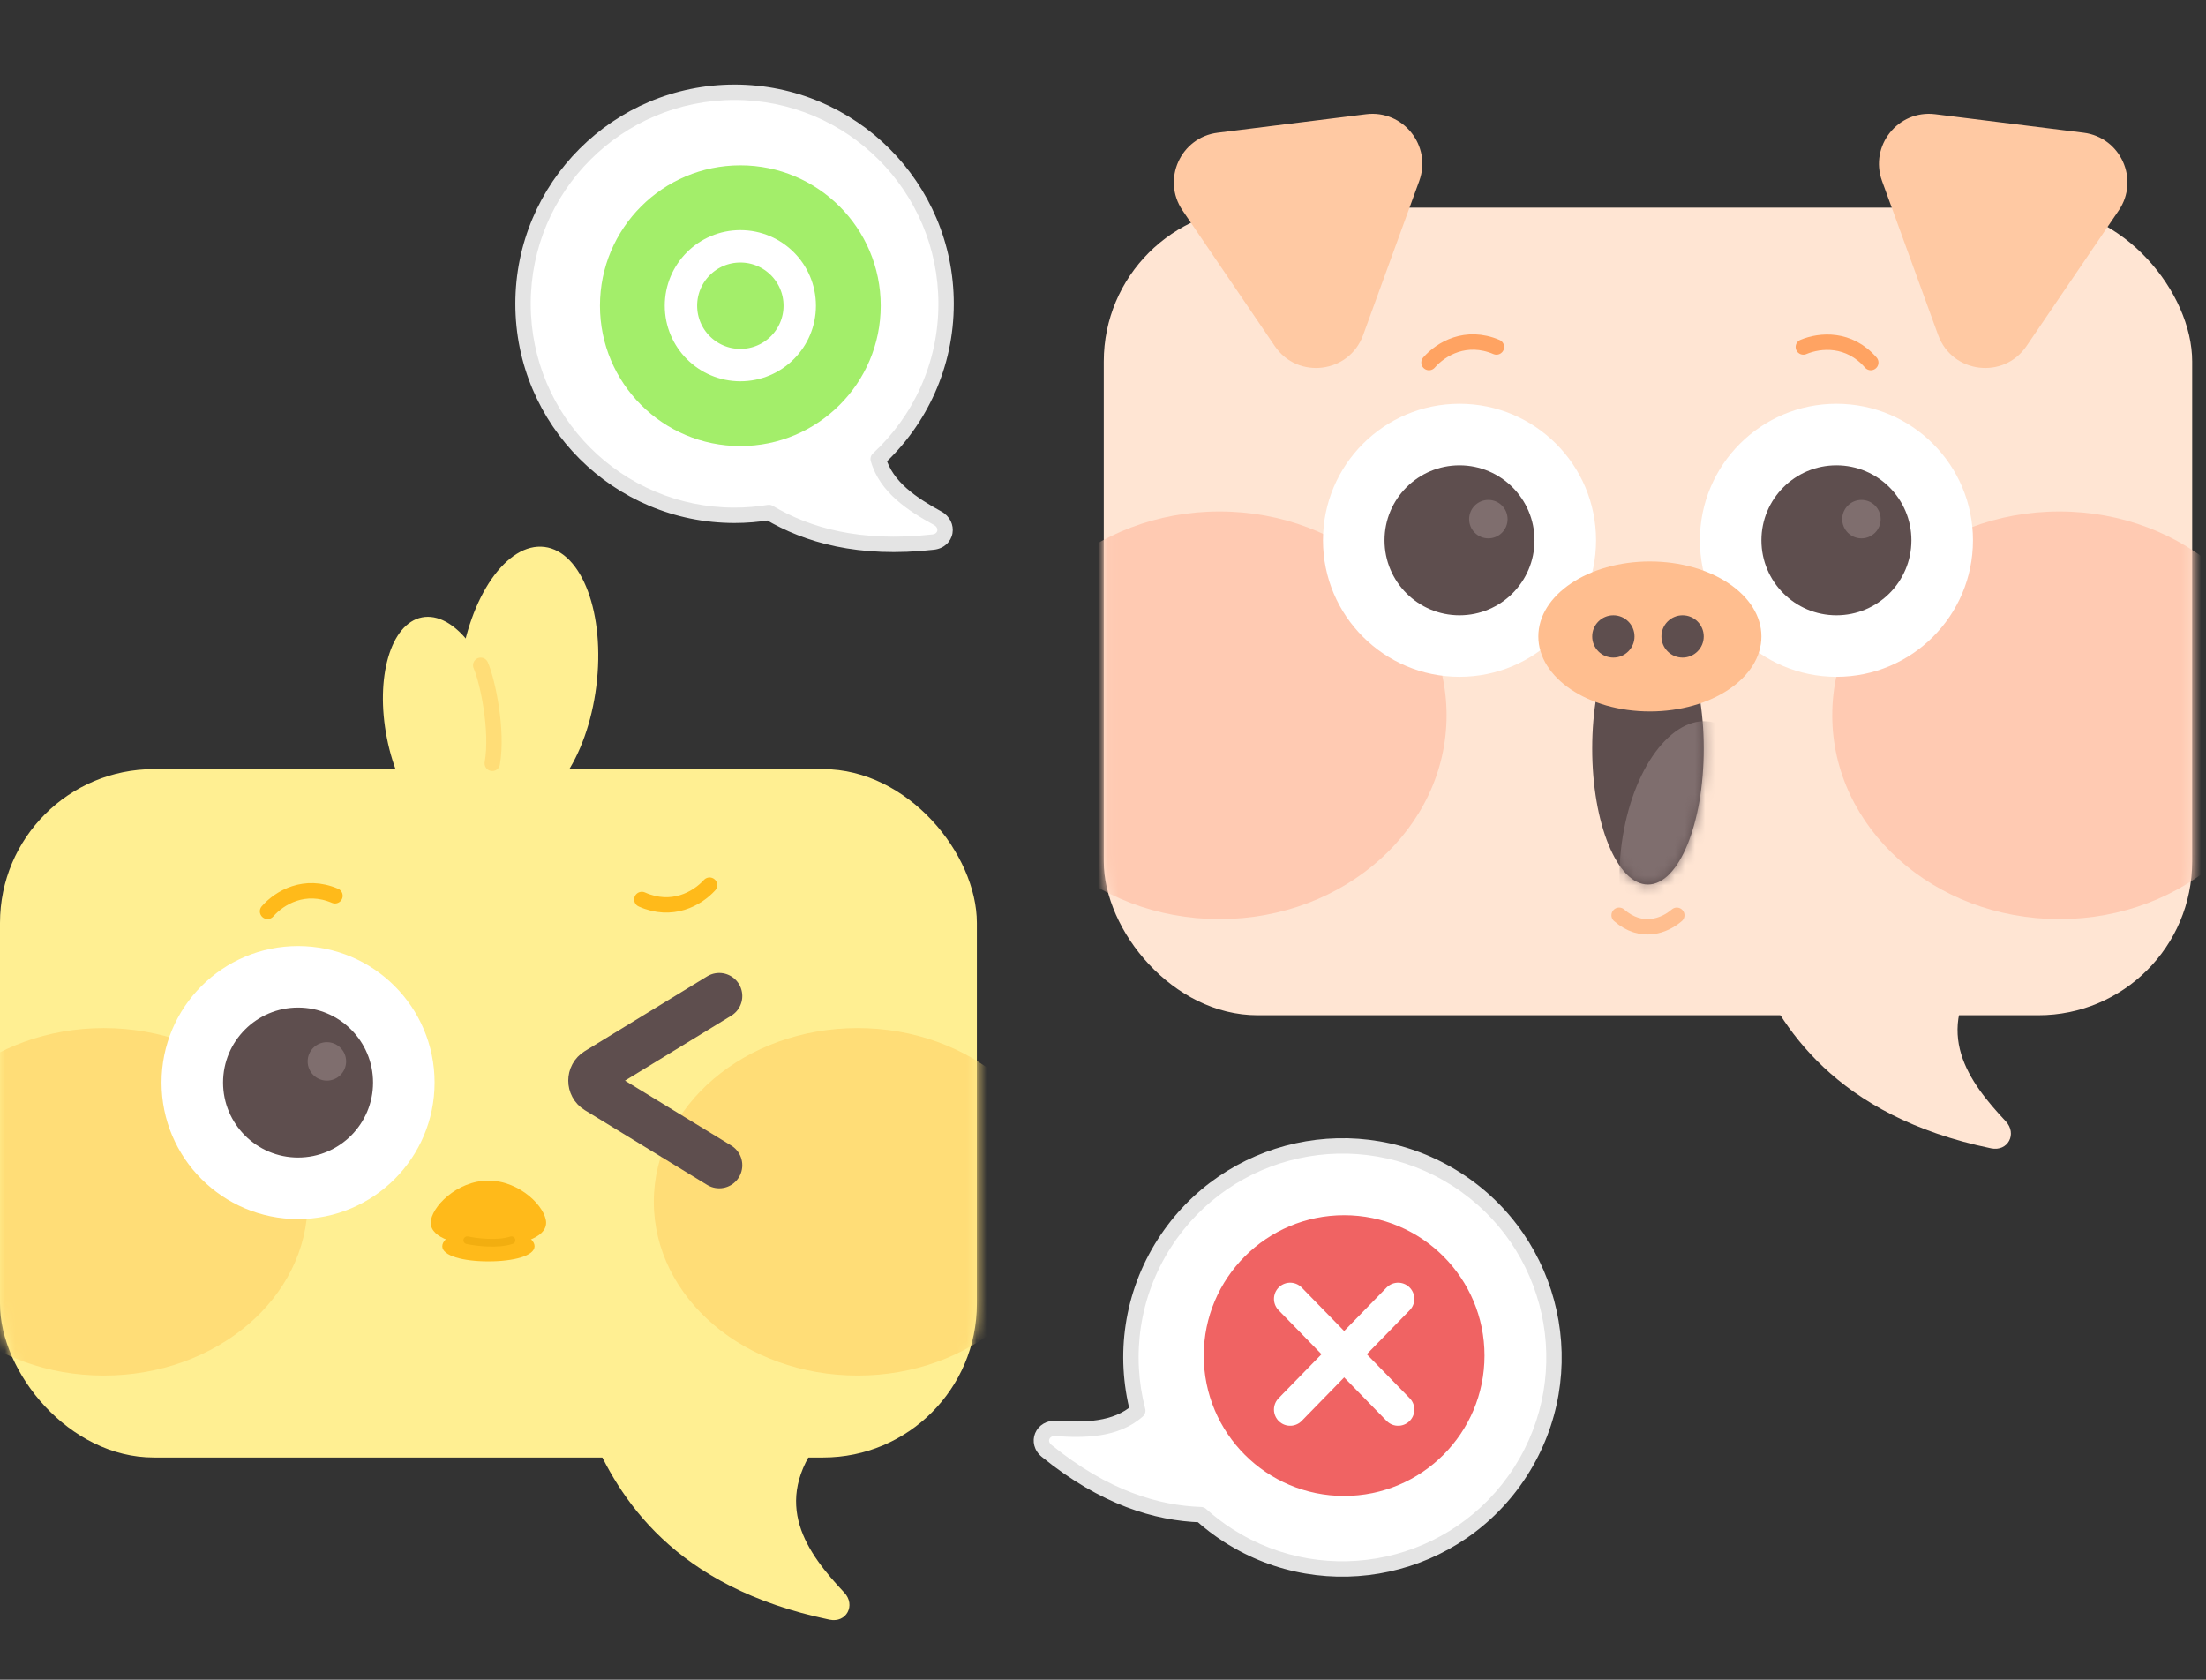 <svg width="218" height="166" viewBox="0 0 218 166" fill="none" xmlns="http://www.w3.org/2000/svg">
<rect x="0" y="0" width="218" height="166" fill="#333333" stroke="none"/>
<path d="M196.756 113.486C181.317 110.287 175.883 101.416 173.19 95.046C172.686 93.851 173.561 92.548 174.857 92.499L194.246 91.764C196.086 91.695 197.032 94.163 195.895 95.61C190.849 102.029 194.598 106.956 198.205 110.808C199.369 112.051 198.424 113.832 196.756 113.486Z" fill="#FFE5D3"/>
<rect x="109.077" y="20.522" width="107.556" height="79.812" rx="15.202" fill="#FFE5D3"/>
<rect y="76.01" width="96.535" height="68.03" rx="15.202" fill="#FFEF92"/>
<mask id="mask0_1419_1698" style="mask-type:alpha" maskUnits="userSpaceOnUse" x="0" y="76" width="97" height="69">
<rect y="76.01" width="96.535" height="68.03" rx="15.202" fill="#FFD4D4"/>
</mask>
<g mask="url(#mask0_1419_1698)">
<ellipse cx="10.261" cy="118.772" rx="20.143" ry="17.17" fill="#FFDD77"/>
<ellipse cx="84.754" cy="118.772" rx="20.143" ry="17.17" fill="#FFDD77"/>
</g>
<circle cx="29.455" cy="106.986" r="13.492" fill="white"/>
<circle cx="29.456" cy="106.985" r="7.411" fill="#5E4E4E"/>
<mask id="mask1_1419_1698" style="mask-type:alpha" maskUnits="userSpaceOnUse" x="109" y="20" width="108" height="81">
<rect x="109.078" y="20.522" width="107.556" height="79.812" rx="15.202" fill="#FFCAB2"/>
</mask>
<g mask="url(#mask1_1419_1698)">
<ellipse cx="120.51" cy="70.689" rx="22.443" ry="20.143" fill="#FFCAB2"/>
<ellipse cx="203.507" cy="70.689" rx="22.443" ry="20.143" fill="#FFCAB2"/>
</g>
<circle cx="144.233" cy="53.396" r="13.492" fill="white"/>
<circle cx="144.232" cy="53.397" r="7.411" fill="#5E4E4E"/>
<path d="M81.979 160.066C66.54 156.866 61.106 147.995 58.413 141.625C57.908 140.431 58.784 139.127 60.08 139.078L79.469 138.344C81.309 138.274 82.255 140.742 81.117 142.189C76.072 148.608 79.821 153.535 83.428 157.387C84.592 158.63 83.647 160.411 81.979 160.066Z" fill="#FFEF92"/>
<circle cx="32.305" cy="104.894" r="1.9" fill="#7F6E6E"/>
<circle cx="181.478" cy="53.396" r="13.492" fill="white"/>
<circle cx="181.477" cy="53.397" r="7.411" fill="#5E4E4E"/>
<path d="M26.439 90.066C27.642 88.695 30.101 87.253 33.105 88.527" stroke="#FFBA1A" stroke-width="1.52" stroke-linecap="round"/>
<path d="M70.119 87.477C68.891 88.825 66.405 90.221 63.426 88.892" stroke="#FFBA1A" stroke-width="1.52" stroke-linecap="round"/>
<circle cx="183.949" cy="51.305" r="1.9" fill="#7F6E6E"/>
<circle cx="147.083" cy="51.305" r="1.9" fill="#7F6E6E"/>
<path d="M141.216 35.831C142.419 34.46 144.878 33.018 147.882 34.292" stroke="#FFA362" stroke-width="1.52" stroke-linecap="round"/>
<path d="M178.207 34.291C179.889 33.586 182.732 33.368 184.873 35.83" stroke="#FFA362" stroke-width="1.52" stroke-linecap="round"/>
<path d="M165.705 90.452C164.472 91.517 162.205 92.369 160.004 90.452" stroke="#FFBE8F" stroke-width="1.52" stroke-linecap="round"/>
<path d="M53.969 120.845C53.969 122.341 51.416 123.137 48.268 123.137C45.12 123.137 42.567 122.341 42.567 120.845C42.567 119.348 45.12 116.676 48.268 116.676C51.416 116.676 53.969 119.348 53.969 120.845Z" fill="#FFBA1A"/>
<path d="M52.828 123.161C52.828 124.105 50.786 124.657 48.267 124.657C45.749 124.657 43.707 124.105 43.707 123.161C43.707 122.216 45.749 121.237 48.267 121.237C50.786 121.237 52.828 122.216 52.828 123.161Z" fill="#FFBA1A"/>
<ellipse cx="43.827" cy="71.829" rx="5.701" ry="11.022" transform="rotate(-11.13 43.827 71.829)" fill="#FFEF92"/>
<ellipse cx="52.189" cy="66.975" rx="6.793" ry="13.023" transform="rotate(7.152 52.189 66.975)" fill="#FFEF92"/>
<path d="M47.507 65.748C48.204 67.332 49.218 72.209 48.648 75.44" stroke="#FFDD77" stroke-width="1.52" stroke-linecap="round"/>
<path d="M125.978 34.205C128.243 37.536 133.328 36.902 134.706 33.117L140.254 17.882C141.518 14.411 138.666 10.832 135 11.288L120.335 13.116C116.67 13.573 114.784 17.743 116.861 20.797L125.978 34.205Z" fill="#FFC9A3"/>
<path d="M200.259 34.205C197.994 37.536 192.909 36.902 191.531 33.117L185.983 17.882C184.72 14.411 187.572 10.832 191.237 11.288L205.902 13.116C209.567 13.573 211.454 17.743 209.377 20.797L200.259 34.205Z" fill="#FFC9A3"/>
<path d="M72.591 9.119C84.136 9.119 93.494 18.478 93.494 30.023C93.494 36.087 90.91 41.547 86.784 45.365C87.575 48.165 90.193 49.859 92.647 51.204C93.826 51.851 93.554 53.42 92.218 53.572C84.911 54.396 79.736 52.878 75.984 50.65C74.879 50.83 73.746 50.926 72.591 50.926C61.047 50.926 51.688 41.567 51.688 30.023C51.688 18.478 61.047 9.119 72.591 9.119Z" fill="white"/>
<path d="M72.591 9.119V8.359H72.591L72.591 9.119ZM93.494 30.023H94.254H93.494ZM86.784 45.365L86.268 44.808C86.058 45.002 85.975 45.297 86.053 45.572L86.784 45.365ZM92.647 51.204L93.012 50.538L93.012 50.538L92.647 51.204ZM92.218 53.572L92.303 54.327L92.303 54.327L92.218 53.572ZM75.984 50.65L76.372 49.996C76.218 49.905 76.037 49.871 75.861 49.9L75.984 50.65ZM72.591 50.926L72.591 51.686H72.591V50.926ZM51.688 30.023H50.928H51.688ZM72.591 9.119V9.88C83.716 9.88 92.734 18.898 92.734 30.023H93.494H94.254C94.254 18.058 84.555 8.359 72.591 8.359V9.119ZM93.494 30.023H92.734C92.734 35.867 90.245 41.127 86.268 44.808L86.784 45.365L87.301 45.923C91.575 41.967 94.254 36.308 94.254 30.023H93.494ZM86.784 45.365L86.053 45.572C86.939 48.712 89.848 50.537 92.281 51.871L92.647 51.204L93.012 50.538C90.538 49.181 88.21 47.619 87.516 45.159L86.784 45.365ZM92.647 51.204L92.281 51.871C92.601 52.046 92.654 52.288 92.627 52.441C92.601 52.586 92.482 52.777 92.133 52.816L92.218 53.572L92.303 54.327C93.29 54.215 93.975 53.545 94.124 52.707C94.272 51.876 93.871 51.009 93.012 50.538L92.647 51.204ZM92.218 53.572L92.133 52.816C84.983 53.623 79.975 52.136 76.372 49.996L75.984 50.65L75.596 51.303C79.497 53.621 84.84 55.169 92.303 54.327L92.218 53.572ZM75.984 50.65L75.861 49.9C74.796 50.073 73.704 50.166 72.591 50.166V50.926V51.686C73.788 51.686 74.963 51.587 76.106 51.4L75.984 50.65ZM72.591 50.926L72.591 50.166C61.466 50.166 52.448 41.147 52.448 30.023H51.688H50.928C50.928 41.987 60.627 51.686 72.591 51.686L72.591 50.926ZM51.688 30.023H52.448C52.448 18.898 61.466 9.88 72.591 9.88L72.591 9.119L72.591 8.359C60.627 8.359 50.928 18.058 50.928 30.023H51.688Z" fill="#E4E4E4"/>
<path d="M143.943 116.551C134.223 110.323 121.293 113.153 115.065 122.874C111.793 127.98 111.023 133.971 112.437 139.412C110.261 141.343 107.143 141.357 104.352 141.166C103.01 141.074 102.391 142.542 103.435 143.39C109.142 148.026 114.318 149.54 118.68 149.688C119.512 150.436 120.414 151.128 121.387 151.751C131.107 157.98 144.036 155.149 150.265 145.429C156.493 135.709 153.663 122.78 143.943 116.551Z" fill="white"/>
<path d="M143.943 116.551L144.353 115.911L144.353 115.911L143.943 116.551ZM115.065 122.874L114.425 122.463L114.425 122.463L115.065 122.874ZM112.437 139.412L113.172 139.221C113.244 139.497 113.155 139.791 112.941 139.981L112.437 139.412ZM104.352 141.166L104.403 140.407L104.403 140.407L104.352 141.166ZM103.435 143.39L102.956 143.98L102.956 143.98L103.435 143.39ZM118.68 149.688L118.706 148.929C118.884 148.935 119.055 149.003 119.188 149.123L118.68 149.688ZM121.387 151.751L120.977 152.391L120.977 152.391L121.387 151.751ZM150.265 145.429L150.905 145.839L150.905 145.839L150.265 145.429ZM143.943 116.551L143.533 117.191C134.166 111.189 121.707 113.917 115.705 123.284L115.065 122.874L114.425 122.463C120.88 112.39 134.279 109.457 144.353 115.911L143.943 116.551ZM115.065 122.874L115.705 123.284C112.552 128.204 111.81 133.976 113.172 139.221L112.437 139.412L111.701 139.603C110.237 133.966 111.034 127.756 114.425 122.463L115.065 122.874ZM112.437 139.412L112.941 139.981C110.501 142.146 107.068 142.114 104.3 141.924L104.352 141.166L104.403 140.407C107.218 140.6 110.02 140.54 111.932 138.843L112.437 139.412ZM104.352 141.166L104.3 141.924C103.936 141.899 103.76 142.074 103.701 142.217C103.644 142.354 103.642 142.578 103.915 142.8L103.435 143.39L102.956 143.98C102.185 143.354 101.97 142.421 102.297 141.634C102.621 140.854 103.426 140.341 104.403 140.407L104.352 141.166ZM103.435 143.39L103.915 142.8C109.499 147.337 114.517 148.786 118.706 148.929L118.68 149.688L118.654 150.448C114.119 150.294 108.785 148.716 102.956 143.98L103.435 143.39ZM118.68 149.688L119.188 149.123C119.991 149.844 120.86 150.511 121.797 151.111L121.387 151.751L120.977 152.391C119.969 151.745 119.034 151.028 118.172 150.254L118.68 149.688ZM121.387 151.751L121.797 151.111C131.164 157.113 143.623 154.386 149.625 145.019L150.265 145.429L150.905 145.839C144.45 155.913 131.051 158.846 120.977 152.391L121.387 151.751ZM150.265 145.429L149.625 145.019C155.627 135.652 152.899 123.193 143.533 117.191L143.943 116.551L144.353 115.911C154.426 122.366 157.36 135.766 150.905 145.839L150.265 145.429Z" fill="#E4E4E4"/>
<path d="M46.177 122.567C47.064 122.757 49.179 123.023 50.548 122.567" stroke="#F2AE10" stroke-width="0.76" stroke-linecap="round" stroke-linejoin="round"/>
<path d="M71.072 98.433L58.981 105.822C58.254 106.266 58.254 107.323 58.981 107.768L71.072 115.156" stroke="#5E4E4E" stroke-width="4.561" stroke-linecap="round" stroke-linejoin="round"/>
<path d="M167.556 68.41C167.739 68.41 167.897 68.54 167.928 68.72C168.209 70.334 168.367 72.108 168.367 73.971C168.367 81.394 165.9 87.412 162.856 87.413C159.813 87.413 157.345 81.394 157.345 73.971C157.345 72.108 157.502 70.334 157.784 68.72C157.815 68.54 157.973 68.41 158.156 68.41H167.556Z" fill="#5E4E4E"/>
<mask id="mask2_1419_1698" style="mask-type:alpha" maskUnits="userSpaceOnUse" x="157" y="60" width="12" height="28">
<ellipse cx="162.856" cy="73.92" rx="5.511" ry="13.492" fill="#5E4E4E"/>
</mask>
<g mask="url(#mask2_1419_1698)">
<ellipse cx="7.347" cy="13.151" rx="7.347" ry="13.151" transform="matrix(0.905 0.426 -0.213 0.977 163.411 68.524)" fill="#7F6E6E"/>
</g>
<ellipse cx="163.044" cy="62.898" rx="11.022" ry="7.411" fill="#FFBE8F"/>
<circle cx="159.435" cy="62.898" r="2.09" fill="#5E4E4E"/>
<circle cx="166.276" cy="62.898" r="2.09" fill="#5E4E4E"/>
<circle cx="132.83" cy="133.968" r="13.872" fill="#F06363"/>
<path d="M127.496 139.302L138.167 128.365" stroke="white" stroke-width="3.201" stroke-linecap="round"/>
<path d="M138.168 139.302L127.497 128.365" stroke="white" stroke-width="3.201" stroke-linecap="round"/>
<circle cx="73.161" cy="30.212" r="13.872" fill="#A3EE6A"/>
<circle cx="73.161" cy="30.212" r="5.869" stroke="white" stroke-width="3.201"/>
</svg>
